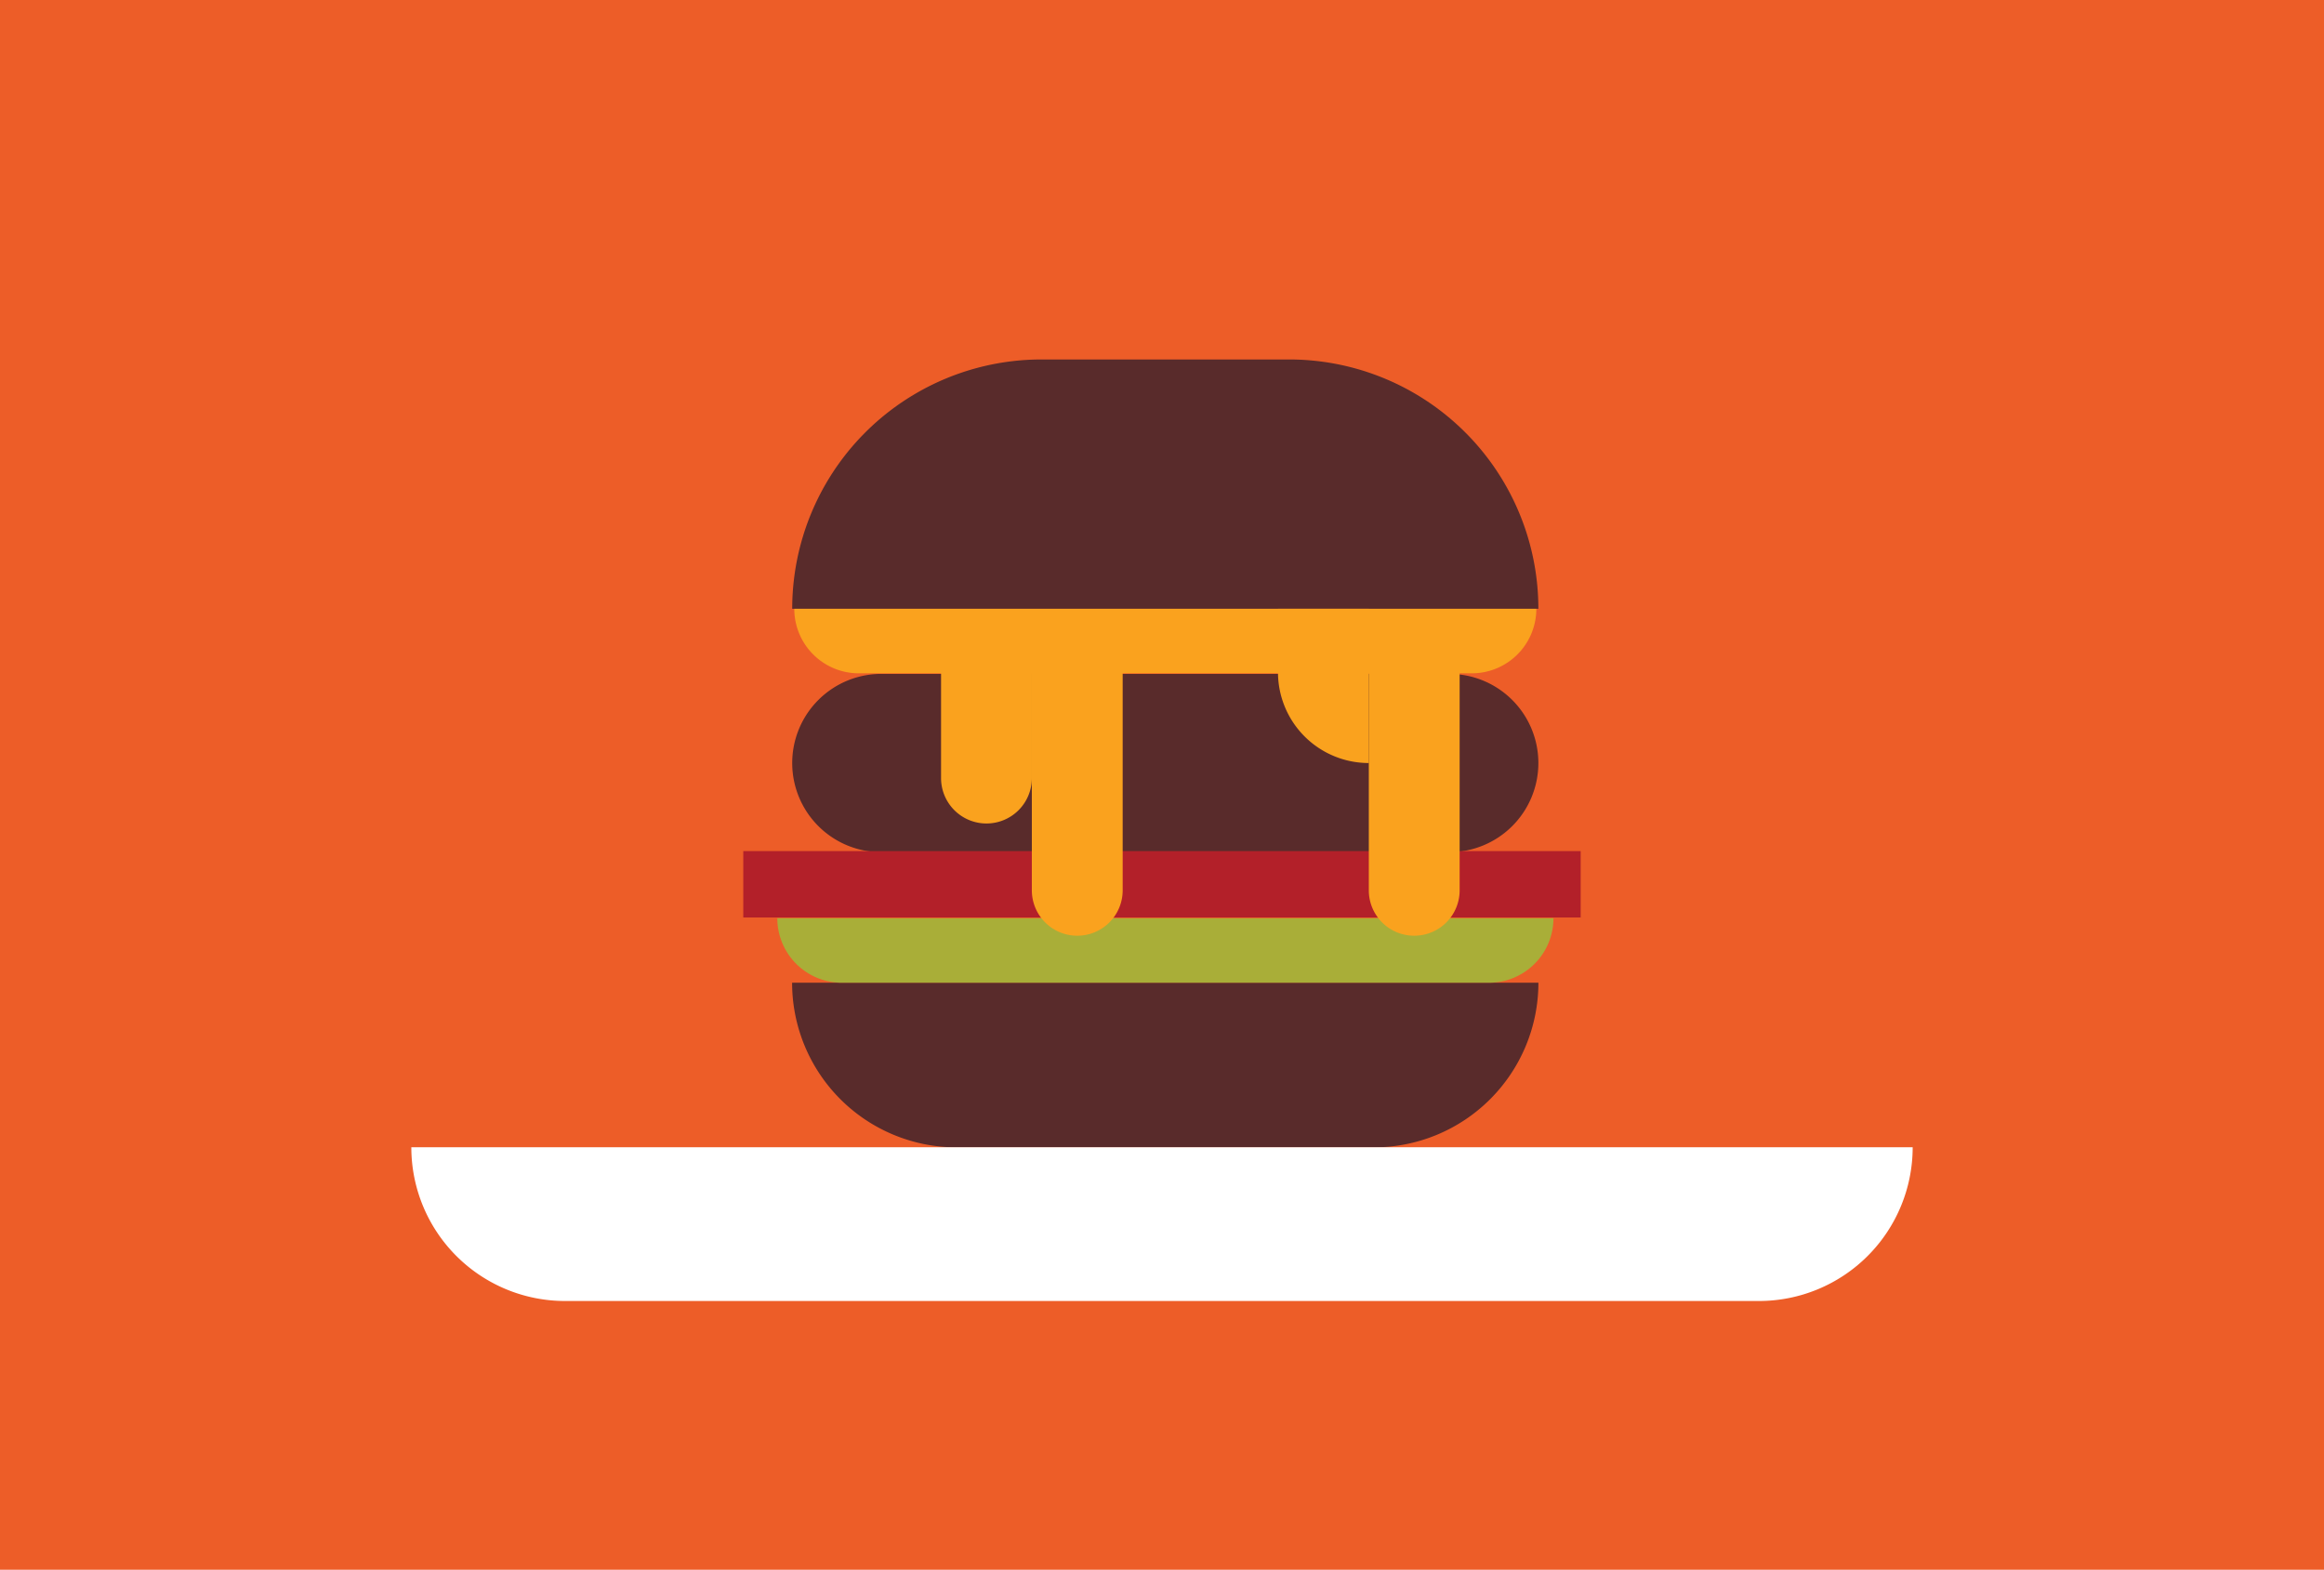 <svg xmlns="http://www.w3.org/2000/svg" viewBox="0 0 606.92 409.97"><defs><style>.cls-1{fill:#ed5d28}.cls-2{fill:#592b2b}.cls-3{fill:#a9ae38}.cls-4{fill:#faa21e}.cls-5{fill:#b32029}.cls-6{fill:#fff}</style></defs><g id="Layer_2" data-name="Layer 2"><g id="website_artwork" data-name="website artwork"><rect width="606.92" height="409.97" class="cls-1"/><g id="Group_138" data-name="Group 138"><path id="Rectangle_563" d="M401.75,159H206.89A65.11,65.11,0,0,1,272,93.88h64.63A65.11,65.11,0,0,1,401.75,159Z" class="cls-2" data-name="Rectangle 563"/><path id="Rectangle_564" d="M206.89,256.66H401.76a43,43,0,0,1-43,43H249.86a43,43,0,0,1-43-43Z" class="cls-2" data-name="Rectangle 564"/><path id="Rectangle_565" d="M378.47,222.56H230.18a23.28,23.28,0,0,1-23.29-23.28h0A23.28,23.28,0,0,1,230.18,176H378.47a23.28,23.28,0,0,1,23.28,23.28h0A23.28,23.28,0,0,1,378.47,222.56Z" class="cls-2" data-name="Rectangle 565"/><path id="Rectangle_566" d="M388.83,256.66h-169A16.85,16.85,0,0,1,203,239.81H405.69A16.85,16.85,0,0,1,388.83,256.66Z" class="cls-3" data-name="Rectangle 566"/><path id="Rectangle_567" d="M384.36,175.85H224.28A16.85,16.85,0,0,1,207.43,159H401.22A16.85,16.85,0,0,1,384.36,175.85Z" class="cls-4" data-name="Rectangle 567"/><rect id="Rectangle_568" width="218.69" height="17.34" x="194.11" y="222.28" class="cls-5" data-name="Rectangle 568"/><path id="Rectangle_569" d="M369.33,244.38h0a11.85,11.85,0,0,1-11.86-11.85h0V172.81h23.72v59.72a11.85,11.85,0,0,1-11.86,11.85Z" class="cls-4" data-name="Rectangle 569"/><path id="Rectangle_569-2" d="M281.33,244.38h0a11.86,11.86,0,0,1-11.86-11.85h0V172.81h23.72v59.72a11.85,11.85,0,0,1-11.86,11.85Z" class="cls-4" data-name="Rectangle 569"/><path id="Rectangle_569-3" d="M257.62,215.07h0a11.86,11.86,0,0,1-11.86-11.85h0V163.5h23.71v39.71a11.85,11.85,0,0,1-11.85,11.86Z" class="cls-4" data-name="Rectangle 569"/><path id="Rectangle_570" d="M357.47,199.28h0a23.72,23.72,0,0,1-23.72-23.71h0V159h23.72v40.29Z" class="cls-4" data-name="Rectangle 570"/></g><path d="M107.42,299.63H499.5a0,0,0,0,1,0,0v0a40.15,40.15,0,0,1-40.15,40.15H147.57a40.15,40.15,0,0,1-40.15-40.15v0a0,0,0,0,1,0,0Z" class="cls-6"/></g></g></svg>